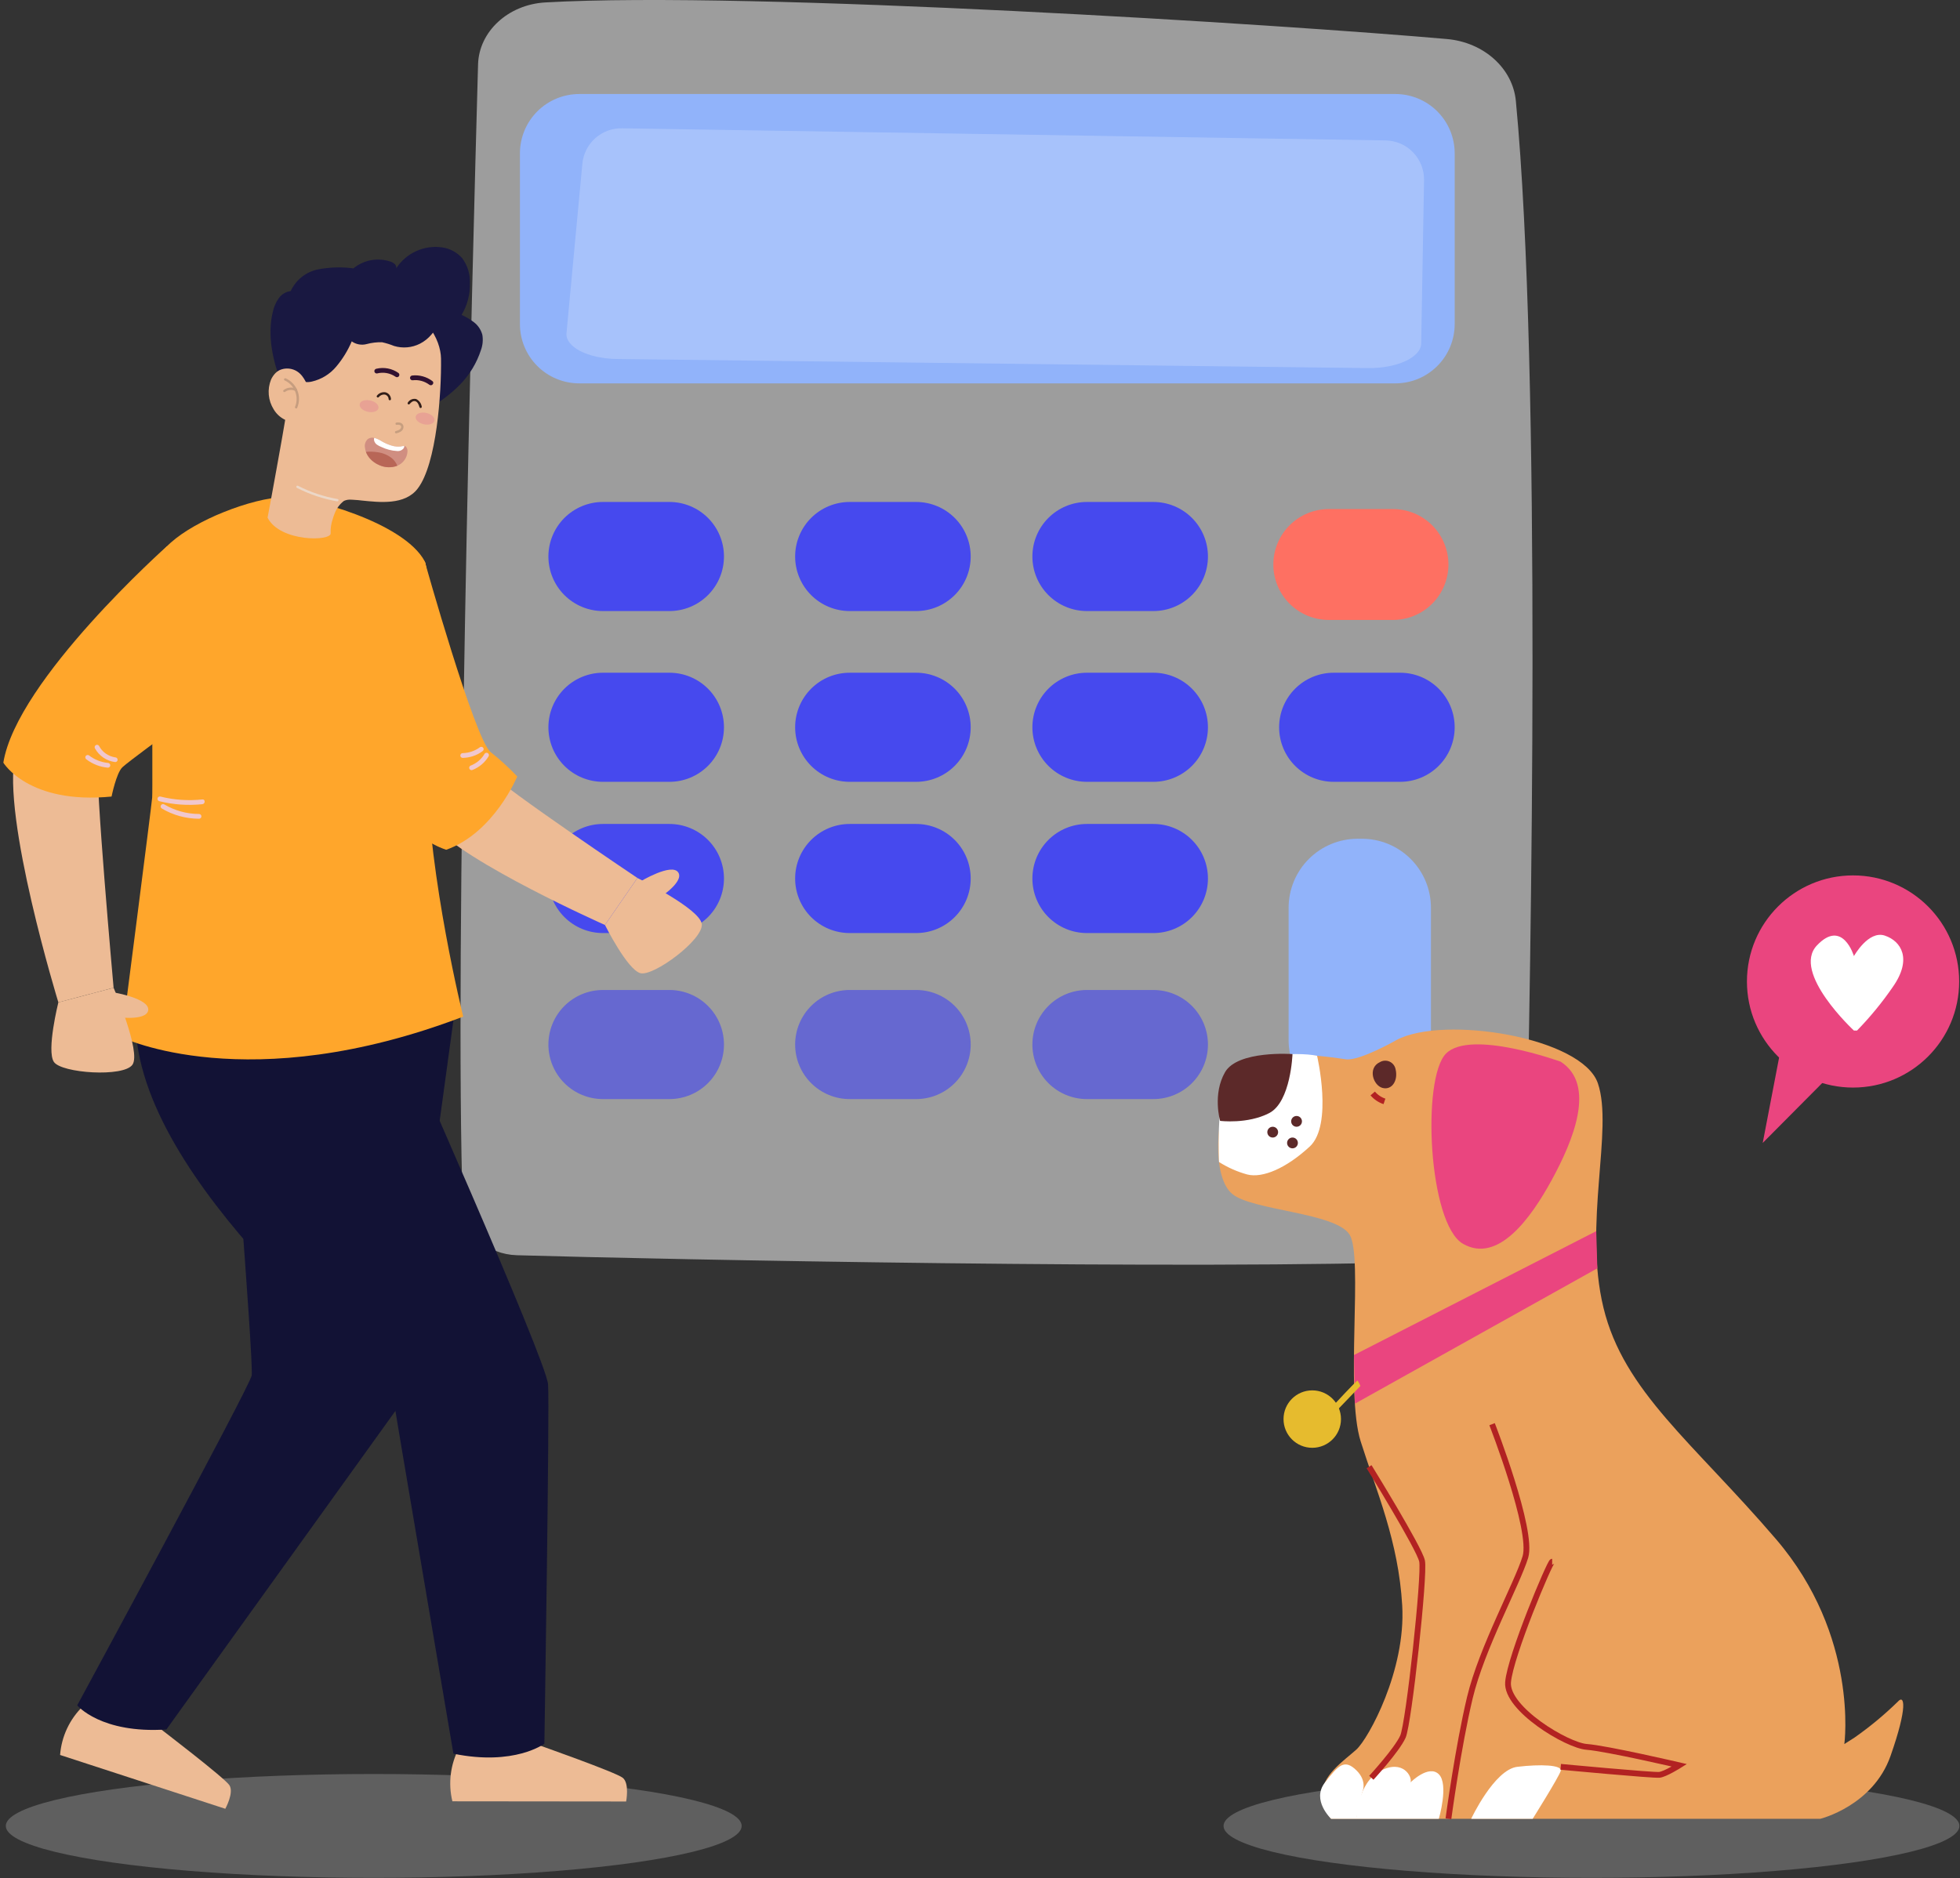<svg width="338" height="324" viewBox="0 0 338 324" fill="none" xmlns="http://www.w3.org/2000/svg">
<rect x="0" y="0" width="338" height="324" fill="#333333" stroke="none"/>
<path d="M82.44 11.119C81.466 45.877 78.31 165.77 79.817 208.256C79.977 212.757 84.052 216.37 89.136 216.517C114.282 217.245 206.464 219.092 247.594 217.564C256.161 217.246 262.973 211.103 263.151 203.514C264.006 167.031 265.891 64.419 261.409 17.413C260.872 11.78 255.879 7.295 249.526 6.733C222.142 4.307 129.563 -1.621 94.029 0.42C87.621 0.789 82.599 5.436 82.44 11.119Z" fill="url(#paint0_linear)"/>
<path d="M99.89 16.217H240.63C243.343 16.217 245.945 17.294 247.863 19.212C249.781 21.131 250.859 23.732 250.859 26.445V55.901C250.859 57.244 250.594 58.574 250.08 59.815C249.566 61.056 248.813 62.183 247.863 63.133C246.913 64.082 245.786 64.836 244.545 65.35C243.304 65.864 241.974 66.128 240.63 66.128H99.89C97.178 66.128 94.576 65.051 92.658 63.133C90.74 61.215 89.662 58.613 89.662 55.901V26.445C89.662 25.102 89.927 23.771 90.441 22.531C90.955 21.29 91.708 20.162 92.658 19.212C93.608 18.263 94.735 17.509 95.976 16.995C97.217 16.481 98.547 16.217 99.89 16.217Z" fill="#91B3FA"/>
<path opacity="0.2" d="M243.679 26.275C243.063 25.638 242.328 25.128 241.514 24.776C240.701 24.424 239.826 24.235 238.94 24.221L107.248 22.129C105.55 22.102 103.905 22.716 102.641 23.849C101.377 24.982 100.586 26.551 100.428 28.241L97.692 57.456C97.468 59.849 101.404 61.863 106.421 61.924L235.893 63.492C240.903 63.553 245.044 61.642 245.086 59.252L245.574 31.08C245.59 30.194 245.431 29.313 245.105 28.489C244.78 27.664 244.296 26.912 243.679 26.275Z" fill="white"/>
<path d="M124.847 95.993C124.847 97.229 124.604 98.452 124.131 99.594C123.658 100.735 122.965 101.773 122.091 102.647C121.217 103.52 120.18 104.213 119.038 104.686C117.897 105.159 116.673 105.403 115.437 105.402H103.982C101.486 105.402 99.093 104.411 97.328 102.646C95.564 100.882 94.572 98.488 94.572 95.993C94.572 93.497 95.564 91.104 97.328 89.339C99.093 87.575 101.487 86.584 103.982 86.584H115.438C116.674 86.584 117.897 86.827 119.039 87.3C120.18 87.773 121.218 88.466 122.092 89.339C122.965 90.213 123.659 91.25 124.131 92.392C124.604 93.534 124.848 94.757 124.848 95.993H124.847Z" fill="url(#paint1_linear)"/>
<path d="M167.396 95.993C167.396 97.229 167.153 98.452 166.68 99.594C166.207 100.735 165.514 101.773 164.64 102.647C163.766 103.52 162.729 104.213 161.587 104.686C160.445 105.159 159.222 105.403 157.986 105.402H146.531C144.035 105.402 141.641 104.411 139.877 102.646C138.112 100.882 137.121 98.489 137.121 95.993C137.121 93.497 138.112 91.104 139.877 89.339C141.641 87.575 144.035 86.584 146.531 86.584H157.986C159.222 86.584 160.445 86.827 161.587 87.3C162.729 87.773 163.766 88.466 164.64 89.339C165.514 90.213 166.207 91.25 166.68 92.392C167.153 93.534 167.396 94.757 167.396 95.993Z" fill="url(#paint2_linear)"/>
<path d="M208.309 95.993C208.309 97.229 208.066 98.452 207.593 99.594C207.12 100.735 206.427 101.773 205.553 102.646C204.679 103.52 203.642 104.213 202.5 104.686C201.359 105.159 200.135 105.402 198.899 105.402H187.444C186.208 105.402 184.984 105.159 183.843 104.686C182.701 104.213 181.664 103.52 180.79 102.646C179.916 101.773 179.223 100.735 178.75 99.594C178.277 98.452 178.034 97.229 178.034 95.993C178.034 93.497 179.025 91.104 180.79 89.34C182.554 87.575 184.948 86.584 187.444 86.584H198.899C201.395 86.584 203.788 87.575 205.553 89.34C207.318 91.104 208.309 93.497 208.309 95.993Z" fill="url(#paint3_linear)"/>
<path d="M249.782 97.374C249.782 99.909 248.775 102.342 246.982 104.135C245.188 105.928 242.756 106.935 240.22 106.935H229.148C227.892 106.935 226.649 106.688 225.489 106.208C224.328 105.727 223.274 105.023 222.386 104.135C221.498 103.247 220.794 102.193 220.313 101.033C219.833 99.873 219.585 98.629 219.585 97.374C219.585 94.838 220.593 92.405 222.386 90.612C224.18 88.819 226.612 87.811 229.148 87.811H240.22C242.756 87.812 245.188 88.819 246.982 90.612C248.775 92.406 249.782 94.838 249.782 97.374Z" fill="url(#paint4_linear)"/>
<path d="M124.847 125.449C124.847 126.685 124.604 127.908 124.131 129.05C123.658 130.192 122.965 131.229 122.091 132.103C121.217 132.976 120.18 133.669 119.038 134.142C117.897 134.615 116.673 134.859 115.437 134.859H103.982C101.486 134.859 99.093 133.867 97.328 132.103C95.563 130.338 94.572 127.945 94.572 125.449C94.572 124.213 94.815 122.99 95.288 121.848C95.761 120.707 96.454 119.669 97.328 118.796C98.202 117.922 99.239 117.229 100.381 116.756C101.522 116.283 102.746 116.04 103.982 116.04H115.437C116.673 116.04 117.897 116.283 119.038 116.756C120.18 117.229 121.217 117.922 122.091 118.795C122.965 119.669 123.658 120.707 124.131 121.848C124.604 122.99 124.847 124.213 124.847 125.449Z" fill="url(#paint5_linear)"/>
<path d="M167.396 125.449C167.396 126.685 167.153 127.908 166.68 129.05C166.207 130.192 165.514 131.229 164.64 132.103C163.766 132.976 162.729 133.669 161.587 134.142C160.445 134.615 159.222 134.859 157.986 134.859H146.531C144.035 134.859 141.641 133.867 139.877 132.103C138.112 130.338 137.121 127.945 137.121 125.449C137.121 122.954 138.112 120.56 139.877 118.796C141.641 117.031 144.035 116.04 146.531 116.04H157.986C159.222 116.04 160.445 116.283 161.587 116.756C162.729 117.229 163.766 117.922 164.64 118.795C165.514 119.669 166.207 120.707 166.68 121.848C167.153 122.99 167.396 124.213 167.396 125.449Z" fill="url(#paint6_linear)"/>
<path d="M208.309 125.449C208.309 127.945 207.318 130.338 205.553 132.103C203.788 133.867 201.395 134.859 198.899 134.859H187.444C184.948 134.859 182.554 133.867 180.79 132.103C179.025 130.338 178.034 127.945 178.034 125.449C178.034 124.213 178.277 122.99 178.75 121.848C179.223 120.707 179.916 119.669 180.79 118.796C181.664 117.922 182.701 117.229 183.843 116.756C184.984 116.283 186.208 116.04 187.444 116.04H198.899C200.135 116.04 201.359 116.283 202.5 116.756C203.642 117.229 204.679 117.922 205.553 118.796C206.427 119.669 207.12 120.707 207.593 121.848C208.066 122.99 208.309 124.213 208.309 125.449Z" fill="url(#paint7_linear)"/>
<path d="M250.858 125.449C250.858 126.685 250.615 127.908 250.142 129.05C249.669 130.192 248.976 131.229 248.102 132.103C247.229 132.976 246.191 133.669 245.05 134.142C243.908 134.615 242.684 134.859 241.449 134.859H229.993C227.497 134.859 225.104 133.867 223.339 132.103C221.574 130.338 220.583 127.945 220.583 125.449C220.583 122.954 221.574 120.56 223.339 118.796C225.104 117.031 227.497 116.04 229.993 116.04H241.449C242.684 116.04 243.908 116.283 245.05 116.756C246.191 117.229 247.229 117.922 248.102 118.795C248.976 119.669 249.669 120.707 250.142 121.848C250.615 122.99 250.858 124.213 250.858 125.449Z" fill="url(#paint8_linear)"/>
<path d="M124.847 151.536C124.847 152.772 124.604 153.995 124.131 155.137C123.658 156.278 122.965 157.316 122.091 158.189C121.217 159.063 120.18 159.756 119.038 160.229C117.897 160.702 116.673 160.945 115.437 160.945H103.982C101.486 160.945 99.093 159.954 97.328 158.189C95.564 156.425 94.572 154.031 94.572 151.536C94.572 149.04 95.564 146.647 97.328 144.882C99.093 143.118 101.487 142.126 103.982 142.126H115.438C117.933 142.127 120.327 143.118 122.091 144.883C123.856 146.647 124.847 149.04 124.847 151.536Z" fill="url(#paint9_linear)"/>
<path d="M167.396 151.536C167.396 152.772 167.153 153.995 166.68 155.137C166.207 156.278 165.514 157.316 164.64 158.189C163.766 159.063 162.729 159.756 161.587 160.229C160.445 160.702 159.222 160.945 157.986 160.945H146.531C144.035 160.945 141.641 159.954 139.877 158.189C138.112 156.425 137.121 154.031 137.121 151.536C137.121 149.04 138.112 146.647 139.877 144.882C141.641 143.118 144.035 142.126 146.531 142.126H157.986C159.222 142.126 160.445 142.37 161.587 142.843C162.729 143.316 163.766 144.009 164.64 144.882C165.514 145.756 166.207 146.793 166.68 147.935C167.153 149.077 167.396 150.3 167.396 151.536Z" fill="url(#paint10_linear)"/>
<path d="M208.309 151.536C208.309 152.772 208.066 153.995 207.593 155.137C207.12 156.278 206.427 157.316 205.553 158.189C204.679 159.063 203.642 159.756 202.5 160.229C201.359 160.702 200.135 160.945 198.899 160.945H187.444C186.208 160.945 184.984 160.702 183.843 160.229C182.701 159.756 181.664 159.063 180.79 158.189C179.916 157.316 179.223 156.278 178.75 155.137C178.277 153.995 178.034 152.772 178.034 151.536C178.034 149.04 179.025 146.647 180.79 144.882C182.554 143.118 184.948 142.126 187.444 142.126H198.899C201.395 142.126 203.788 143.118 205.553 144.882C207.318 146.647 208.309 149.04 208.309 151.536Z" fill="url(#paint11_linear)"/>
<path opacity="0.63" d="M124.847 180.174C124.847 181.409 124.604 182.633 124.131 183.775C123.658 184.916 122.965 185.954 122.091 186.827C121.217 187.701 120.18 188.394 119.038 188.867C117.897 189.34 116.673 189.583 115.437 189.583H103.982C101.486 189.583 99.093 188.592 97.328 186.827C95.563 185.063 94.572 182.669 94.572 180.174C94.572 177.678 95.563 175.285 97.328 173.52C99.093 171.756 101.486 170.764 103.982 170.764H115.437C117.933 170.764 120.326 171.756 122.091 173.52C123.856 175.285 124.847 177.678 124.847 180.174Z" fill="url(#paint12_linear)"/>
<path opacity="0.63" d="M167.396 180.174C167.396 181.409 167.153 182.633 166.68 183.775C166.207 184.916 165.514 185.954 164.64 186.827C163.766 187.701 162.729 188.394 161.587 188.867C160.445 189.34 159.222 189.583 157.986 189.583H146.531C144.035 189.583 141.641 188.592 139.877 186.827C138.112 185.063 137.121 182.669 137.121 180.174C137.121 177.678 138.112 175.285 139.877 173.52C141.641 171.756 144.035 170.764 146.531 170.764H157.986C160.482 170.764 162.875 171.756 164.64 173.52C166.405 175.285 167.396 177.678 167.396 180.174Z" fill="url(#paint13_linear)"/>
<path opacity="0.63" d="M208.309 180.174C208.309 182.669 207.318 185.063 205.553 186.827C203.788 188.592 201.395 189.583 198.899 189.583H187.444C184.948 189.583 182.554 188.592 180.79 186.827C179.025 185.063 178.034 182.669 178.034 180.174C178.034 177.678 179.025 175.285 180.79 173.52C182.554 171.756 184.948 170.764 187.444 170.764H198.899C201.395 170.764 203.788 171.756 205.553 173.52C207.318 175.285 208.309 177.678 208.309 180.174Z" fill="url(#paint14_linear)"/>
<path d="M234.13 144.676H234.856C238.014 144.676 241.044 145.931 243.277 148.165C245.511 150.398 246.766 153.427 246.766 156.586V179.404C246.766 182.563 245.511 185.592 243.277 187.825C241.044 190.059 238.014 191.314 234.856 191.314H234.13C232.566 191.314 231.017 191.006 229.572 190.407C228.127 189.809 226.814 188.931 225.708 187.825C224.602 186.719 223.724 185.407 223.126 183.962C222.527 182.517 222.219 180.968 222.219 179.404V156.587C222.219 155.023 222.527 153.474 223.126 152.029C223.724 150.584 224.601 149.271 225.707 148.165C226.813 147.059 228.126 146.182 229.572 145.583C231.017 144.984 232.565 144.676 234.13 144.676Z" fill="#91B3FA"/>
<ellipse cx="64.451" cy="314.958" rx="63.451" ry="8.958" fill="#C4C4C4" fill-opacity="0.3"/>
<path d="M79.169 301.485C77.671 304.316 77.259 307.598 78.013 310.711L107.977 310.742C107.977 310.742 108.584 307.611 107.393 306.656C106.203 305.701 92.782 300.974 92.782 300.974L79.169 301.485Z" fill="#EDBB95"/>
<path d="M14.312 294.302C12.012 296.531 10.607 299.525 10.362 302.719L38.853 312C38.853 312 40.397 309.209 39.559 307.933C38.722 306.656 27.416 298.018 27.416 298.018L14.312 294.302Z" fill="#EDBB95"/>
<path d="M73.239 96.811C73.239 96.811 80.555 129.168 84.364 133.198C87.193 136.19 109.92 151.442 109.92 151.442L104.325 159.552C104.325 159.552 80.257 148.863 74.629 142.302C70.268 137.219 65.386 117.162 65.386 117.162L73.239 96.811Z" fill="#EDBB95"/>
<path d="M104.326 159.552C104.326 159.552 108.163 167.237 110.424 167.863C112.686 168.489 121.302 162.075 121.024 159.409C120.746 156.743 109.92 151.447 109.92 151.447L104.326 159.552Z" fill="#EDBB95"/>
<path d="M110.406 152.063C110.406 152.063 115.864 148.772 116.971 150.5C118.079 152.228 113.059 155.325 113.059 155.325L110.406 152.063Z" fill="#EDBB95"/>
<path d="M28.406 94.631C28.406 94.631 5.121 119.492 2.642 130.187C0.198 140.748 10.065 172.904 10.065 172.904L19.589 170.383C19.589 170.383 16.303 133.804 16.928 131.588C17.699 128.857 34.435 119.543 34.435 119.543L28.406 94.631Z" fill="#EDBB95"/>
<path d="M78.193 175.984L69.168 242.006L28.694 298.322C17.359 299.063 13.315 294.156 13.315 294.156C13.315 294.156 43.035 239.259 43.401 237.272C43.805 235.072 39.059 175.984 39.059 175.984H78.193Z" fill="#121235"/>
<path d="M23.37 175.984C23.37 204.136 67.207 237.258 67.659 240.223C68.018 242.579 78.191 302.495 78.191 302.495C88.704 304.66 93.877 300.774 93.877 300.774C93.877 300.774 94.794 242.993 94.516 238.809C94.236 234.597 68.185 175.984 68.185 175.984H23.37Z" fill="#121235"/>
<path d="M20.99 178.926C20.99 178.926 42.726 189.534 79.882 175.355C79.882 175.355 73.971 151.593 73.599 132.718C73.255 115.331 74.28 98.761 73.239 96.811C69.64 90.072 53.184 85.621 48.845 85.749C46.252 85.823 42.354 86.81 38.545 88.35C36.823 89.036 35.149 89.838 33.536 90.751C30.427 92.519 27.9 94.612 26.964 96.764C25.932 99.127 26.388 135.477 26.242 137.58C26.157 138.836 20.99 178.926 20.99 178.926Z" fill="#FFA62B"/>
<path d="M28.843 94.169C28.843 94.169 2.887 117.266 0.576 131.551C0.576 131.551 4.883 138.8 19.239 137.399C19.239 137.399 20.061 133.32 21.112 132.34C22.163 131.36 28.847 126.475 28.847 126.475L28.843 94.169Z" fill="#FFA62B"/>
<path d="M73.239 96.811C73.239 96.811 81.878 127.561 84.609 129.732C86.236 131.022 87.769 132.426 89.196 133.933C89.196 133.933 85.212 143.643 76.949 146.581C73.86 145.547 71.23 143.463 69.518 140.691C66.927 136.209 73.239 96.811 73.239 96.811Z" fill="#FFA62B"/>
<path d="M74.007 70.377C75.988 69.282 77.798 67.903 79.381 66.284C80.999 64.617 82.215 62.602 82.934 60.394C83.245 59.551 83.33 58.642 83.181 57.756C82.958 56.908 82.464 56.157 81.775 55.616C81.103 55.101 80.374 54.664 79.603 54.316C80.599 52.657 81.094 50.745 81.029 48.812C81.093 47.269 80.619 45.752 79.69 44.519C78.798 43.516 77.579 42.862 76.249 42.673C74.727 42.455 73.173 42.677 71.772 43.313C70.372 43.949 69.182 44.972 68.344 46.262C68.358 46.123 68.338 45.983 68.285 45.853C68.233 45.724 68.149 45.61 68.041 45.521C67.835 45.339 67.592 45.203 67.329 45.125C66.254 44.76 65.103 44.675 63.987 44.879C62.87 45.083 61.825 45.57 60.949 46.293C58.912 46.016 56.843 46.077 54.827 46.475C53.807 46.684 52.85 47.131 52.035 47.779C51.221 48.427 50.57 49.258 50.136 50.205C49.715 50.26 49.309 50.403 48.947 50.626C48.585 50.849 48.273 51.146 48.034 51.497C47.548 52.203 47.208 52.999 47.037 53.838C46.061 57.904 47.055 62.217 48.518 66.114C48.956 67.457 49.617 68.716 50.474 69.84C52.21 71.916 54.917 72.706 57.507 73.053C62.983 73.786 69.139 73.156 74.007 70.377Z" fill="#191841"/>
<path d="M51.075 60.793C50.513 64.694 49.66 69.728 48.827 74.487C48.753 74.937 48.663 75.397 48.591 75.847C47.317 83.066 46.144 89.296 46.144 89.296C48.306 93.535 57.165 93.375 57.021 91.983C56.982 91.145 57.105 90.307 57.383 89.515C57.466 89.212 57.568 88.914 57.688 88.623C57.692 88.601 57.701 88.58 57.715 88.563C58.03 87.703 58.586 86.952 59.316 86.4C59.719 86.22 60.162 86.149 60.601 86.193L60.627 86.199C60.662 86.193 60.698 86.193 60.733 86.199C60.838 86.209 60.892 86.208 60.892 86.208C61.154 86.226 61.445 86.237 61.758 86.267C62.135 86.311 62.356 86.334 62.356 86.334C65.419 86.642 69.831 87.184 72.04 84.263C75.306 80.006 76.137 67.77 76.053 61.861C76.008 58.466 73.3 53.626 67.495 52.346C60.414 50.798 52.596 50.418 51.075 60.793Z" fill="#EDBB95"/>
<path d="M72.418 59.285C71.037 59.984 69.44 60.124 67.958 59.677C67.284 59.403 66.587 59.187 65.875 59.032C64.98 59.01 64.086 59.118 63.221 59.352C62.785 59.466 62.33 59.483 61.886 59.402C61.443 59.321 61.023 59.144 60.656 58.883C59.985 60.465 59.08 61.938 57.971 63.251C56.89 64.539 55.419 65.439 53.78 65.816C53.003 66 52.187 65.911 51.468 65.564C50.821 65.165 50.3 64.591 49.965 63.909C49.243 62.46 48.89 60.856 48.936 59.238C48.983 57.62 49.428 56.038 50.233 54.634C51.831 51.919 54.417 49.926 57.45 49.074C60.404 48.286 63.503 48.217 66.488 48.872C68.468 49.194 70.37 49.883 72.098 50.902C73.393 51.695 74.482 52.784 75.275 54.08C76.115 55.505 75.357 56.571 74.413 57.69C73.862 58.35 73.184 58.893 72.418 59.285Z" fill="#191841"/>
<g style="mix-blend-mode:multiply">
<path d="M58.22 86.081C55.842 85.666 53.539 84.895 51.39 83.795C51.367 83.782 51.341 83.775 51.315 83.772C51.288 83.769 51.261 83.772 51.236 83.78C51.211 83.788 51.187 83.8 51.166 83.817C51.146 83.834 51.129 83.855 51.116 83.879C51.104 83.902 51.096 83.928 51.094 83.954C51.091 83.981 51.094 84.007 51.102 84.033C51.109 84.058 51.122 84.082 51.139 84.103C51.156 84.123 51.177 84.14 51.2 84.153C53.38 85.27 55.716 86.054 58.129 86.477C58.388 86.522 58.481 86.127 58.22 86.081Z" fill="#ECD7C7"/>
</g>
<path d="M62.029 69.696C61.909 70.235 62.534 70.834 63.428 71.032C64.323 71.23 65.139 70.954 65.259 70.413C65.379 69.873 64.754 69.275 63.86 69.077C62.967 68.879 62.15 69.155 62.029 69.696Z" fill="#E8A294"/>
<path d="M71.691 71.847C71.57 72.386 72.196 72.984 73.089 73.183C73.983 73.381 74.8 73.105 74.92 72.564C75.04 72.023 74.416 71.426 73.521 71.228C72.627 71.029 71.811 71.306 71.691 71.847Z" fill="#E8A294"/>
<path d="M67.423 68.835C67.413 68.564 67.315 68.303 67.143 68.093C66.971 67.882 66.736 67.733 66.472 67.668C66.201 67.625 65.923 67.654 65.667 67.753C65.411 67.851 65.185 68.016 65.013 68.23C64.831 68.417 65.128 68.692 65.31 68.505C65.431 68.349 65.59 68.225 65.772 68.147C65.954 68.068 66.152 68.037 66.35 68.056C66.535 68.094 66.702 68.194 66.823 68.34C66.944 68.485 67.013 68.667 67.018 68.856C67.022 68.908 67.047 68.957 67.087 68.991C67.126 69.026 67.178 69.043 67.23 69.041C67.283 69.038 67.332 69.015 67.368 68.977C67.404 68.939 67.424 68.888 67.423 68.835Z" fill="#311E19"/>
<path d="M72.727 70.115C72.68 69.841 72.569 69.582 72.403 69.36C72.238 69.137 72.022 68.956 71.774 68.831C71.504 68.769 71.221 68.792 70.964 68.897C70.708 69.003 70.49 69.185 70.342 69.42C70.307 69.46 70.288 69.512 70.29 69.565C70.292 69.618 70.315 69.669 70.353 69.706C70.392 69.742 70.445 69.761 70.498 69.759C70.552 69.757 70.603 69.734 70.639 69.695C70.874 69.398 71.256 69.061 71.666 69.221C72.076 69.38 72.219 69.862 72.341 70.238C72.357 70.29 72.393 70.332 72.441 70.357C72.489 70.381 72.544 70.386 72.596 70.37C72.647 70.353 72.689 70.317 72.714 70.269C72.739 70.222 72.743 70.166 72.727 70.115Z" fill="#311E19"/>
<path d="M69.254 73.014C68.99 72.871 68.685 72.825 68.391 72.883C68.364 72.885 68.338 72.891 68.314 72.903C68.29 72.914 68.268 72.93 68.25 72.95C68.233 72.969 68.219 72.992 68.21 73.017C68.201 73.043 68.197 73.069 68.198 73.096C68.199 73.122 68.206 73.148 68.217 73.172C68.229 73.196 68.245 73.218 68.264 73.236C68.284 73.254 68.307 73.268 68.332 73.276C68.357 73.285 68.384 73.29 68.41 73.288C68.615 73.245 68.829 73.265 69.022 73.347C69.084 73.385 69.132 73.443 69.159 73.511C69.186 73.58 69.191 73.655 69.172 73.726C69.168 73.748 69.162 73.77 69.155 73.792C69.149 73.808 69.142 73.823 69.135 73.838C69.118 73.873 69.097 73.906 69.074 73.937C69.016 74.01 68.947 74.073 68.869 74.123C68.676 74.233 68.466 74.312 68.248 74.356C68.223 74.364 68.2 74.377 68.179 74.394C68.159 74.412 68.142 74.433 68.13 74.456C68.118 74.48 68.11 74.506 68.108 74.532C68.106 74.559 68.109 74.585 68.117 74.611C68.125 74.636 68.138 74.66 68.155 74.68C68.172 74.7 68.194 74.717 68.217 74.729C68.241 74.741 68.267 74.749 68.293 74.751C68.32 74.753 68.346 74.75 68.372 74.742C68.882 74.612 69.511 74.35 69.578 73.746C69.599 73.606 69.579 73.463 69.522 73.334C69.464 73.204 69.371 73.093 69.254 73.014Z" fill="#C69E7F"/>
<path d="M68.519 80.333C68.518 80.333 68.517 80.333 68.516 80.334C68.515 80.334 68.514 80.334 68.513 80.335C68.512 80.336 68.511 80.337 68.511 80.338C68.51 80.338 68.51 80.34 68.51 80.341C68.011 80.527 67.48 80.614 66.947 80.595C66.415 80.576 65.891 80.453 65.406 80.232C64.778 79.972 64.218 79.572 63.768 79.063C63.483 78.733 63.258 78.356 63.103 77.948C63.022 77.716 62.966 77.476 62.939 77.232C62.885 76.96 62.902 76.678 62.989 76.414C63.075 76.15 63.228 75.913 63.432 75.725C63.592 75.62 63.771 75.548 63.959 75.514C64.147 75.481 64.341 75.487 64.527 75.532C64.576 75.538 64.624 75.548 64.671 75.562C65.082 75.697 65.473 75.885 65.836 76.12C66.396 76.447 66.995 76.705 67.618 76.886C68.09 77.021 68.582 77.067 69.07 77.021C69.283 76.969 69.5 76.935 69.719 76.918C69.799 76.928 69.877 76.958 69.944 77.004C70.01 77.05 70.065 77.112 70.103 77.184C70.225 77.394 70.284 77.633 70.273 77.876C70.243 78.409 70.062 78.923 69.752 79.358C69.441 79.793 69.014 80.131 68.519 80.333Z" fill="#D08E81"/>
<path d="M68.512 80.339C68.013 80.525 67.482 80.612 66.949 80.593C66.417 80.575 65.893 80.451 65.408 80.23C64.78 79.97 64.22 79.57 63.77 79.061C63.484 78.731 63.259 78.354 63.105 77.946C63.776 77.88 64.452 77.9 65.118 78.007C66.015 78.121 66.865 78.476 67.576 79.034C67.994 79.382 68.316 79.831 68.512 80.339Z" fill="#B86657"/>
<path d="M69.625 77.303C69.491 77.48 69.313 77.619 69.109 77.705C68.904 77.792 68.681 77.823 68.461 77.797C67.53 77.743 66.618 77.507 65.778 77.103C65.508 77.002 65.252 76.869 65.014 76.706C64.774 76.54 64.599 76.296 64.52 76.016C64.482 75.857 64.484 75.692 64.526 75.534C64.575 75.54 64.623 75.55 64.671 75.564C65.081 75.7 65.472 75.887 65.835 76.122C66.395 76.45 66.994 76.707 67.617 76.888C68.089 77.023 68.581 77.069 69.07 77.023C69.282 76.972 69.499 76.937 69.718 76.921C69.723 77.054 69.69 77.187 69.625 77.303Z" fill="white"/>
<path d="M68.719 64.338C68.174 63.952 67.553 63.687 66.897 63.56C66.242 63.433 65.567 63.447 64.917 63.601C64.81 63.618 64.714 63.674 64.647 63.759C64.58 63.844 64.548 63.952 64.558 64.06C64.564 64.113 64.581 64.165 64.608 64.212C64.634 64.259 64.67 64.301 64.713 64.334C64.755 64.367 64.804 64.392 64.856 64.406C64.908 64.421 64.962 64.425 65.016 64.418C65.556 64.279 66.121 64.257 66.67 64.353C67.22 64.45 67.742 64.663 68.203 64.979C68.289 65.044 68.396 65.074 68.503 65.062C68.61 65.05 68.709 64.998 68.779 64.916C68.847 64.832 68.88 64.723 68.868 64.615C68.857 64.506 68.803 64.406 68.719 64.338Z" fill="#311131"/>
<path d="M74.565 65.731C73.565 64.977 72.315 64.635 71.071 64.775C70.962 64.788 70.863 64.844 70.796 64.93C70.728 65.015 70.698 65.125 70.711 65.233C70.724 65.341 70.78 65.44 70.866 65.508C70.952 65.575 71.061 65.606 71.169 65.593C72.194 65.475 73.224 65.753 74.049 66.372C74.471 66.69 74.988 66.05 74.565 65.731Z" fill="#311131"/>
<path d="M51.934 64.663C51.474 64.137 50.854 63.775 50.169 63.633C49.485 63.492 48.772 63.578 48.141 63.878C47.909 64.004 47.697 64.163 47.511 64.349L47.471 64.391C47.17 64.707 46.924 65.072 46.744 65.469C46.406 66.302 46.272 67.203 46.351 68.099C46.431 68.994 46.722 69.857 47.201 70.618C47.641 71.359 48.281 71.961 49.048 72.355C49.814 72.749 50.676 72.919 51.535 72.845C51.837 72.807 52.127 72.704 52.386 72.543C52.644 72.382 52.864 72.167 53.032 71.913C53.386 71.219 53.551 70.444 53.511 69.666C53.539 68.675 53.397 67.688 53.09 66.745C52.877 66.075 52.55 65.445 52.123 64.886C52.062 64.809 52 64.734 51.934 64.663Z" fill="#EDBB95"/>
<path d="M51.269 67.304C50.882 66.398 50.17 65.668 49.273 65.259C49.036 65.151 48.846 65.506 49.083 65.617C49.914 65.993 50.566 66.677 50.903 67.525C51.239 68.373 51.234 69.318 50.888 70.161C50.788 70.401 51.145 70.592 51.246 70.351C51.452 69.87 51.56 69.353 51.564 68.83C51.568 68.307 51.467 67.788 51.269 67.304Z" fill="#C69D7F"/>
<path d="M51.133 67.077C50.784 66.902 50.394 66.826 50.006 66.859C49.617 66.891 49.245 67.03 48.93 67.261C48.886 67.29 48.855 67.336 48.843 67.388C48.832 67.44 48.841 67.495 48.868 67.54C48.898 67.585 48.943 67.617 48.996 67.629C49.048 67.641 49.103 67.631 49.148 67.603C49.403 67.412 49.705 67.295 50.022 67.266C50.339 67.237 50.658 67.297 50.943 67.439C50.991 67.464 51.047 67.469 51.098 67.453C51.124 67.445 51.148 67.432 51.168 67.415C51.189 67.398 51.206 67.377 51.218 67.353C51.231 67.329 51.239 67.303 51.241 67.277C51.243 67.25 51.241 67.223 51.233 67.197C51.225 67.172 51.212 67.148 51.195 67.127C51.178 67.107 51.157 67.09 51.133 67.077Z" fill="#C69D7F"/>
<path d="M10.065 172.9C10.065 172.9 7.981 181.233 9.295 183.176C10.608 185.12 21.322 185.855 22.845 183.649C24.368 181.444 19.589 170.379 19.589 170.379L10.065 172.9Z" fill="#EDBB95"/>
<path d="M19.554 171.173C19.554 171.173 25.839 172.224 25.561 174.254C25.282 176.285 19.45 175.375 19.45 175.375L19.554 171.173Z" fill="#EDBB95"/>
<g style="mix-blend-mode:multiply">
<path d="M67.296 238.27C60.073 233.899 53.652 228.322 48.313 221.782C46.781 219.905 45.346 217.954 44.01 215.929C43.719 215.49 43.006 215.901 43.3 216.341C48.039 223.49 53.972 229.771 60.839 234.908C62.785 236.363 64.798 237.719 66.88 238.976C66.973 239.019 67.079 239.026 67.177 238.996C67.275 238.966 67.358 238.9 67.41 238.812C67.462 238.723 67.479 238.619 67.458 238.519C67.437 238.418 67.379 238.33 67.296 238.27Z" fill="#121235"/>
</g>
<g style="mix-blend-mode:multiply">
<path d="M34.902 137.895C32.485 138.155 30.041 137.988 27.681 137.402C27.576 137.373 27.464 137.386 27.369 137.44C27.274 137.494 27.204 137.584 27.175 137.689C27.146 137.794 27.16 137.907 27.214 138.002C27.268 138.097 27.357 138.167 27.462 138.196C29.893 138.803 32.411 138.978 34.902 138.715C35.422 138.662 35.428 137.838 34.902 137.895Z" fill="#F0C7CE"/>
</g>
<g style="mix-blend-mode:multiply">
<path d="M34.321 140.404C32.209 140.399 30.138 139.828 28.322 138.751C28.227 138.696 28.115 138.68 28.009 138.708C27.904 138.735 27.814 138.804 27.758 138.898C27.703 138.993 27.688 139.105 27.716 139.21C27.743 139.316 27.812 139.406 27.906 139.462C29.85 140.612 32.066 141.221 34.324 141.226C34.378 141.226 34.432 141.215 34.481 141.195C34.531 141.174 34.577 141.143 34.615 141.105C34.653 141.066 34.683 141.021 34.703 140.971C34.724 140.921 34.734 140.867 34.734 140.813C34.734 140.759 34.723 140.706 34.702 140.656C34.681 140.606 34.651 140.561 34.612 140.523C34.574 140.485 34.528 140.455 34.478 140.434C34.428 140.414 34.375 140.403 34.321 140.404Z" fill="#F0C7CE"/>
</g>
<g style="mix-blend-mode:multiply">
<path d="M19.876 130.638C19.921 130.644 19.832 130.631 19.823 130.629C19.785 130.623 19.746 130.616 19.707 130.608C19.631 130.594 19.554 130.576 19.479 130.557C19.327 130.518 19.178 130.47 19.033 130.414C18.754 130.301 18.488 130.157 18.241 129.985C17.752 129.641 17.352 129.186 17.076 128.656C17.018 128.568 16.929 128.506 16.827 128.482C16.725 128.458 16.617 128.474 16.527 128.527C16.436 128.579 16.369 128.664 16.338 128.765C16.308 128.865 16.318 128.973 16.365 129.067C16.717 129.716 17.22 130.272 17.831 130.687C18.442 131.102 19.143 131.365 19.876 131.453C19.985 131.453 20.09 131.41 20.167 131.333C20.244 131.256 20.287 131.151 20.287 131.042C20.283 130.935 20.238 130.833 20.162 130.758C20.085 130.683 19.983 130.64 19.876 130.638Z" fill="#F0C7CE"/>
</g>
<g style="mix-blend-mode:multiply">
<path d="M18.606 131.596C17.411 131.476 16.274 131.022 15.326 130.285C15.232 130.23 15.12 130.214 15.014 130.242C14.908 130.27 14.818 130.338 14.763 130.432C14.711 130.527 14.697 130.638 14.724 130.743C14.752 130.848 14.819 130.938 14.911 130.995C15.984 131.808 17.265 132.302 18.606 132.418C18.715 132.418 18.819 132.375 18.897 132.298C18.974 132.221 19.017 132.116 19.017 132.007C19.015 131.899 18.971 131.795 18.894 131.719C18.817 131.642 18.714 131.598 18.606 131.596Z" fill="#F0C7CE"/>
</g>
<g style="mix-blend-mode:multiply">
<path d="M83.35 129.023C83.295 128.929 83.204 128.86 83.099 128.833C82.993 128.805 82.881 128.821 82.787 128.876C81.92 129.523 80.873 129.883 79.792 129.906C79.683 129.906 79.578 129.949 79.501 130.026C79.424 130.103 79.38 130.208 79.38 130.317C79.38 130.426 79.424 130.531 79.501 130.608C79.578 130.685 79.683 130.729 79.792 130.729C81.019 130.71 82.21 130.31 83.2 129.586C83.292 129.529 83.359 129.439 83.387 129.334C83.415 129.229 83.401 129.118 83.35 129.023Z" fill="#F0C7CE"/>
</g>
<g style="mix-blend-mode:multiply">
<path d="M84.113 129.9C84.019 129.847 83.907 129.832 83.802 129.86C83.697 129.887 83.607 129.955 83.55 130.047C83.481 130.163 83.409 130.278 83.331 130.388C83.308 130.422 83.284 130.455 83.26 130.487L83.218 130.542L83.175 130.595L83.11 130.674C82.931 130.885 82.734 131.081 82.523 131.26C82.471 131.304 82.419 131.347 82.366 131.389C82.409 131.355 82.353 131.398 82.336 131.411L82.254 131.47C82.144 131.548 82.031 131.622 81.915 131.691C81.799 131.761 81.668 131.832 81.54 131.895C81.48 131.924 81.418 131.952 81.357 131.977C81.344 131.983 81.344 131.984 81.347 131.983L81.325 131.991L81.211 132.035C81.107 132.066 81.019 132.136 80.966 132.231C80.912 132.325 80.897 132.436 80.924 132.541C80.938 132.593 80.963 132.642 80.996 132.685C81.029 132.727 81.07 132.763 81.118 132.79C81.165 132.816 81.216 132.834 81.27 132.84C81.323 132.847 81.378 132.843 81.43 132.829C82.614 132.382 83.612 131.547 84.26 130.46C84.314 130.366 84.328 130.255 84.301 130.15C84.273 130.046 84.206 129.956 84.113 129.9Z" fill="#F0C7CE"/>
</g>
<ellipse cx="274.451" cy="314.958" rx="63.451" ry="8.958" fill="#C4C4C4" fill-opacity="0.3"/>
<path d="M240.854 179.381C240.854 179.381 234.487 183.039 232.099 182.724C229.712 182.409 215.545 179.858 212.521 186.225C209.497 192.593 209.018 203.096 212.521 205.963C216.023 208.83 230.348 209.147 232.736 212.967C235.124 216.788 231.94 240.027 234.646 248.623C237.352 257.219 241.172 265.814 241.812 276.957C242.453 288.099 236.011 299.878 233.9 301.788C231.789 303.699 227.648 306.405 228.126 309.747C228.603 313.09 229.558 313.727 229.558 313.727H313.917C313.917 313.727 322.989 311.498 326.014 302.903C329.039 294.308 328.403 292.239 327.288 293.512C324.967 295.781 322.464 297.857 319.806 299.72L318.055 300.834C318.055 300.834 320.602 282.21 306.276 265.497C291.949 248.783 280.011 240.028 276.51 225.543C273.008 211.057 278.261 194.822 275.554 186.863C272.847 178.904 248.972 175.083 240.854 179.381Z" fill="#EBA15C"/>
<path d="M269.141 183.134C269.141 183.134 253.614 177.485 249.374 181.722C245.134 185.959 246.313 211.146 252.316 214.559C258.318 217.972 263.968 210.204 267.619 203.495C271.27 196.786 275.317 187.135 269.141 183.134Z" fill="#EA457F"/>
<path d="M227.128 182.114C227.128 182.114 229.92 194.02 225.864 197.768C221.808 201.517 217.727 203.263 215.082 202.587C213.363 202.115 211.725 201.39 210.219 200.437C210.219 200.437 209.673 190.05 211.702 185.932C213.73 181.815 223.562 181.368 227.128 182.114Z" fill="white"/>
<path d="M210.406 193.34C210.406 193.34 215.141 193.938 218.879 191.997C222.616 190.056 222.888 181.818 222.888 181.818C222.888 181.818 213.438 181.14 211.253 184.948C209.067 188.756 210.406 193.34 210.406 193.34Z" fill="#5C2929"/>
<path d="M240.668 184.444C240.615 184.157 240.494 183.887 240.315 183.657C240.135 183.426 239.903 183.242 239.638 183.121C239.372 183 239.081 182.944 238.79 182.959C238.498 182.975 238.215 183.06 237.963 183.208C235.798 184.212 236.804 187.247 238.427 187.662C240.049 188.077 241.131 186.376 240.668 184.444Z" fill="#5C2929"/>
<path d="M233.49 233.734L233.648 242.123L275.456 218.777L275.272 212.362L233.49 233.734Z" fill="#EA457F"/>
<path d="M226.297 249.734C229.033 249.734 231.251 247.516 231.251 244.78C231.251 242.044 229.033 239.827 226.297 239.827C223.561 239.827 221.343 242.044 221.343 244.78C221.343 247.516 223.561 249.734 226.297 249.734Z" fill="#E6BB2E"/>
<path d="M257.308 245.66C257.308 245.66 264.454 263.984 263.05 268.577C261.646 273.169 255.522 284.272 253.48 292.822C251.438 301.371 249.78 313.723 249.78 313.723" stroke="#B22222" stroke-miterlimit="10"/>
<path d="M233.894 313.727C233.894 313.727 234.069 307.559 238.02 305.468C241.971 303.376 243.598 306.513 243.245 307.443C243.245 307.443 246.38 304.308 248.126 306.048C249.872 307.788 248.126 313.727 248.126 313.727H233.894Z" fill="white"/>
<path d="M229.552 313.727C229.552 313.727 226.126 310.523 228.474 307.483C230.823 304.444 231.861 303.378 233.894 305.351C235.927 307.324 234.881 309.244 234.881 309.244L233.894 313.723L229.552 313.727Z" fill="white"/>
<path d="M253.705 313.727C253.705 313.727 257.682 305.237 261.659 304.761C265.635 304.286 269.466 304.42 269.141 305.48C268.816 306.54 264.31 313.727 264.31 313.727" fill="white"/>
<path d="M236.092 252.992C236.092 252.992 244.725 266.972 245.231 269.254C245.738 271.536 242.95 297.268 241.936 299.549C240.921 301.83 236.486 306.651 236.486 306.651" stroke="#B22222" stroke-miterlimit="10"/>
<path d="M267.669 269.379C267.289 269.379 260.444 285.605 260.063 290.168C259.682 294.731 270.204 301.067 273.626 301.324C277.049 301.58 289.601 304.5 289.601 304.5C289.601 304.5 287.193 306.014 286.178 306.142C285.164 306.271 269.144 304.763 269.144 304.763" stroke="#B22222" stroke-miterlimit="10"/>
<path d="M236.724 188.617C237.262 189.248 237.963 189.719 238.75 189.981" stroke="#B22222" stroke-miterlimit="10"/>
<path d="M223.591 194.356C224.105 194.356 224.522 193.939 224.522 193.425C224.522 192.911 224.105 192.494 223.591 192.494C223.077 192.494 222.66 192.911 222.66 193.425C222.66 193.939 223.077 194.356 223.591 194.356Z" fill="#5C2929"/>
<path d="M222.888 198.078C223.402 198.078 223.819 197.661 223.819 197.147C223.819 196.633 223.402 196.216 222.888 196.216C222.374 196.216 221.957 196.633 221.957 197.147C221.957 197.661 222.374 198.078 222.888 198.078Z" fill="#5C2929"/>
<path d="M219.478 196.217C219.992 196.217 220.409 195.8 220.409 195.286C220.409 194.772 219.992 194.355 219.478 194.355C218.964 194.355 218.547 194.772 218.547 195.286C218.547 195.8 218.964 196.217 219.478 196.217Z" fill="#5C2929"/>
<path d="M229.899 242.469C229.899 242.469 233.993 238.052 234.114 238.132C234.307 238.426 234.47 238.738 234.601 239.065L230.71 243.117L229.899 242.469Z" fill="#E6BB2E"/>
<path d="M319.557 187.597C329.663 187.597 337.855 179.404 337.855 169.299C337.855 159.193 329.663 151 319.557 151C309.451 151 301.258 159.193 301.258 169.299C301.258 179.404 309.451 187.597 319.557 187.597Z" fill="#EA457F"/>
<path d="M307.44 179.108L303.978 197.147L315.71 185.337" fill="#EA457F"/>
<path d="M319.709 177.765C319.709 177.765 308.896 167.754 313.331 163.073C317.766 158.392 319.709 164.921 319.709 164.921C319.709 164.921 322.201 160.432 325.034 161.383C327.868 162.334 329.792 165.414 326.427 170.218C324.583 172.906 322.513 175.431 320.237 177.765" fill="white"/>
<defs>
<linearGradient id="paint0_linear" x1="260533" y1="452149" x2="479753" y2="452149" gradientUnits="userSpaceOnUse">
<stop stop-color="#DBDBDB" stop-opacity="0.63"/>
<stop offset="1" stop-color="#FFA62B"/>
</linearGradient>
<linearGradient id="paint1_linear" x1="39572" y1="42933.8" x2="53219.7" y2="21796.1" gradientUnits="userSpaceOnUse">
<stop stop-color="#4F52FF"/>
<stop offset="1" stop-color="#4042E2"/>
</linearGradient>
<linearGradient id="paint2_linear" x1="43589.3" y1="45500.2" x2="57237" y2="24362.4" gradientUnits="userSpaceOnUse">
<stop stop-color="#4F52FF"/>
<stop offset="1" stop-color="#4042E2"/>
</linearGradient>
<linearGradient id="paint3_linear" x1="47451.9" y1="47967.8" x2="61099.6" y2="26830.1" gradientUnits="userSpaceOnUse">
<stop stop-color="#4F52FF"/>
<stop offset="1" stop-color="#4042E2"/>
</linearGradient>
<linearGradient id="paint4_linear" x1="331.539" y1="-9.54" x2="251.555" y2="78.759" gradientUnits="userSpaceOnUse">
<stop stop-color="#FF928E"/>
<stop offset="1" stop-color="#FE7062"/>
</linearGradient>
<linearGradient id="paint5_linear" x1="42430.3" y1="44808.8" x2="56078" y2="23671" gradientUnits="userSpaceOnUse">
<stop stop-color="#4F52FF"/>
<stop offset="1" stop-color="#4042E2"/>
</linearGradient>
<linearGradient id="paint6_linear" x1="46447.5" y1="47375.1" x2="60095.2" y2="26237.4" gradientUnits="userSpaceOnUse">
<stop stop-color="#4F52FF"/>
<stop offset="1" stop-color="#4042E2"/>
</linearGradient>
<linearGradient id="paint7_linear" x1="50310.2" y1="49842.7" x2="63957.9" y2="28705" gradientUnits="userSpaceOnUse">
<stop stop-color="#4F52FF"/>
<stop offset="1" stop-color="#4042E2"/>
</linearGradient>
<linearGradient id="paint8_linear" x1="54327.7" y1="52409" x2="67975.4" y2="31271.3" gradientUnits="userSpaceOnUse">
<stop stop-color="#4F52FF"/>
<stop offset="1" stop-color="#4042E2"/>
</linearGradient>
<linearGradient id="paint9_linear" x1="44960.7" y1="46469.3" x2="58608.6" y2="25331.7" gradientUnits="userSpaceOnUse">
<stop stop-color="#4F52FF"/>
<stop offset="1" stop-color="#4042E2"/>
</linearGradient>
<linearGradient id="paint10_linear" x1="48978.9" y1="49035.6" x2="62626.6" y2="27897.8" gradientUnits="userSpaceOnUse">
<stop stop-color="#4F52FF"/>
<stop offset="1" stop-color="#4042E2"/>
</linearGradient>
<linearGradient id="paint11_linear" x1="52841.6" y1="51503.2" x2="66489.3" y2="30365.5" gradientUnits="userSpaceOnUse">
<stop stop-color="#4F52FF"/>
<stop offset="1" stop-color="#4042E2"/>
</linearGradient>
<linearGradient id="paint12_linear" x1="47740.5" y1="48292.2" x2="61388.3" y2="27154.4" gradientUnits="userSpaceOnUse">
<stop stop-color="#4F52FF"/>
<stop offset="1" stop-color="#4042E2"/>
</linearGradient>
<linearGradient id="paint13_linear" x1="51757.8" y1="50858.5" x2="65405.6" y2="29720.7" gradientUnits="userSpaceOnUse">
<stop stop-color="#4F52FF"/>
<stop offset="1" stop-color="#4042E2"/>
</linearGradient>
<linearGradient id="paint14_linear" x1="55620.4" y1="53326.2" x2="69268.2" y2="32188.4" gradientUnits="userSpaceOnUse">
<stop stop-color="#4F52FF"/>
<stop offset="1" stop-color="#4042E2"/>
</linearGradient>
</defs>
</svg>
